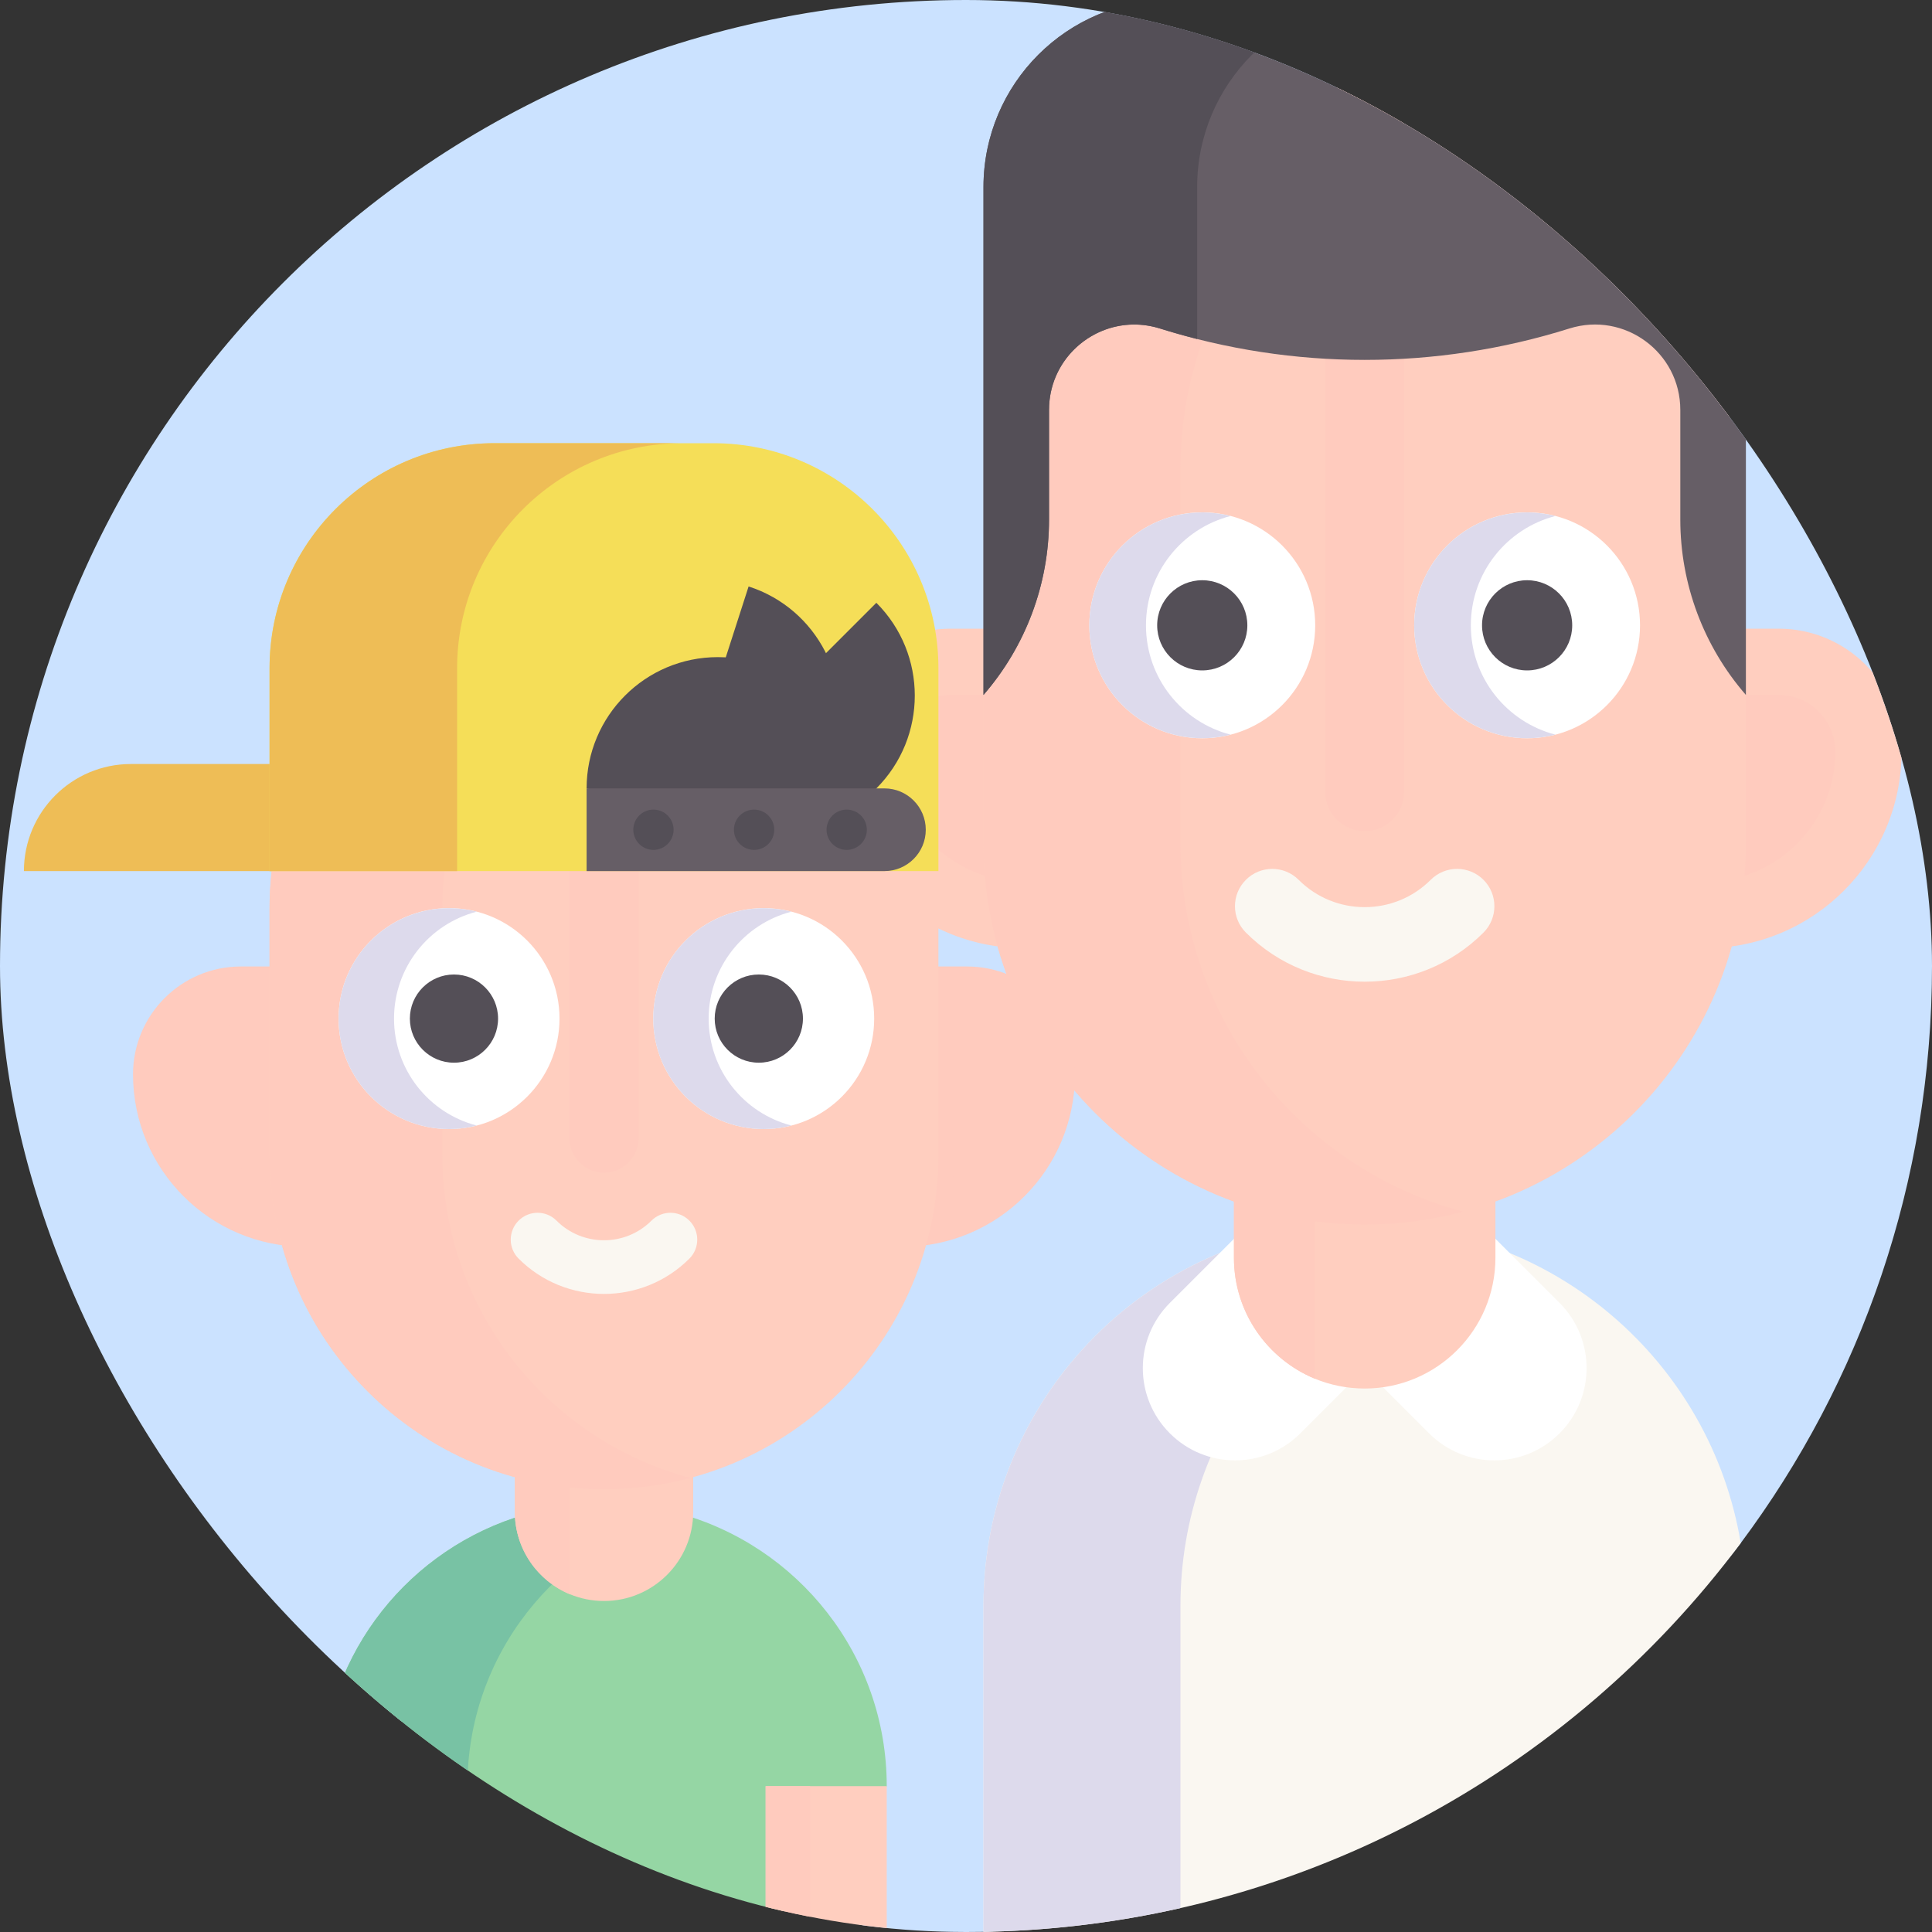 <svg width="40" height="40" viewBox="0 0 40 40" fill="none" xmlns="http://www.w3.org/2000/svg">
<rect x="0" y="0" width="40" height="40" fill="#333333" stroke="none"/>
<g clip-path="url(#clip0_127_284)">
<path d="M0 20C0 26.056 2.691 31.483 6.943 35.151C8.197 36.232 10.452 35.097 11.948 35.844C14.17 36.953 15.762 39.723 18.359 39.934C18.901 39.978 19.448 40 20 40C20.121 40 20.241 39.999 20.362 39.997C22.592 39.957 24.203 37.196 26.198 36.484C29.945 35.146 33.705 35.079 36.04 31.948C38.528 28.614 40 24.479 40 20C40 8.954 31.046 0 20 0C8.954 0 0 8.954 0 20Z" fill="#CBE2FF"/>
<path d="M36.04 31.948C32.461 36.745 26.78 39.883 20.362 39.997V33.245C20.362 28.886 23.895 25.352 28.254 25.352H28.255C32.171 25.352 35.422 28.206 36.04 31.948Z" fill="#FAF7F1"/>
<path d="M30.294 25.619C26.923 26.518 24.44 29.592 24.44 33.245V39.505C23.125 39.803 21.761 39.972 20.362 39.997V33.245C20.362 28.887 23.895 25.352 28.254 25.352C28.959 25.352 29.643 25.445 30.294 25.619Z" fill="#DDDAEC"/>
<path d="M30.956 25.642L28.255 22.941L24.221 26.975C23.474 27.721 23.474 28.93 24.221 29.676C24.966 30.422 26.176 30.422 26.922 29.676L30.956 25.642Z" fill="white"/>
<path d="M28.255 22.941L25.553 25.642L29.588 29.676C30.334 30.422 31.543 30.422 32.289 29.676C33.035 28.93 33.035 27.721 32.289 26.975L28.255 22.941Z" fill="white"/>
<path d="M30.961 21.189V26.041C30.961 27.535 29.748 28.748 28.255 28.748C27.887 28.748 27.538 28.675 27.218 28.543C26.238 28.135 25.547 27.169 25.547 26.041V21.189H30.961V21.189Z" fill="#FFCEBF"/>
<path d="M35.299 19.632H21.21C18.961 19.632 17.139 17.809 17.139 15.561C17.139 14.155 18.279 13.016 19.684 13.016H36.824C38.23 13.016 39.37 14.155 39.37 15.561C39.37 17.809 37.547 19.632 35.299 19.632Z" fill="#FFCEBF"/>
<path d="M21.21 18.26C19.722 18.26 18.511 17.049 18.511 15.561C18.511 14.914 19.038 14.388 19.684 14.388H36.824C37.471 14.388 37.998 14.914 37.998 15.561C37.998 17.049 36.787 18.26 35.299 18.26H21.21Z" fill="#FFCBBE"/>
<path d="M28.254 1.817C23.895 1.817 20.362 10.029 20.362 14.388V17.46C20.362 21.819 23.895 25.353 28.254 25.353C32.613 25.353 36.147 21.819 36.147 17.46V14.388C36.147 13.304 35.928 8.357 35.533 6.983C34.339 2.828 31.53 1.817 28.254 1.817Z" fill="#FFCEBF"/>
<path d="M30.294 25.086C29.643 25.26 28.96 25.353 28.254 25.353C23.895 25.353 20.362 21.819 20.362 17.46V14.388C20.362 12.209 20.997 6.979 22.425 4.381C23.853 1.783 26.075 1.817 28.254 1.817C28.96 1.817 29.643 1.91 30.294 2.084C26.923 2.983 24.44 6.057 24.44 9.71V17.46C24.44 21.114 26.923 24.188 30.294 25.086Z" fill="#FFCBBE"/>
<path d="M24.891 15.285C26.183 15.285 27.23 14.238 27.23 12.947C27.23 11.655 26.183 10.608 24.891 10.608C23.6 10.608 22.553 11.655 22.553 12.947C22.553 14.238 23.6 15.285 24.891 15.285Z" fill="white"/>
<path d="M25.478 15.21C25.29 15.259 25.094 15.284 24.891 15.284C23.6 15.284 22.553 14.238 22.553 12.947C22.553 11.655 23.599 10.609 24.891 10.609C25.094 10.609 25.29 10.635 25.478 10.683C24.47 10.943 23.726 11.857 23.726 12.947C23.726 14.036 24.47 14.95 25.478 15.21Z" fill="#DDDAEC"/>
<path d="M31.617 15.285C32.908 15.285 33.955 14.238 33.955 12.947C33.955 11.655 32.908 10.608 31.617 10.608C30.326 10.608 29.279 11.655 29.279 12.947C29.279 14.238 30.326 15.285 31.617 15.285Z" fill="white"/>
<path d="M32.204 15.21C32.016 15.259 31.82 15.284 31.617 15.284C30.326 15.284 29.279 14.238 29.279 12.947C29.279 11.655 30.325 10.609 31.617 10.609C31.82 10.609 32.016 10.635 32.204 10.683C31.196 10.943 30.452 11.857 30.452 12.947C30.452 14.036 31.196 14.95 32.204 15.21Z" fill="#DDDAEC"/>
<path d="M28.254 17.208C27.802 17.208 27.436 16.842 27.436 16.39V4.868H29.072V16.39C29.072 16.842 28.706 17.208 28.254 17.208Z" fill="#FFCBBE"/>
<path d="M24.891 13.88C25.407 13.88 25.825 13.462 25.825 12.947C25.825 12.431 25.407 12.013 24.891 12.013C24.376 12.013 23.958 12.431 23.958 12.947C23.958 13.462 24.376 13.88 24.891 13.88Z" fill="#544F57"/>
<path d="M31.617 13.88C32.133 13.88 32.551 13.462 32.551 12.947C32.551 12.431 32.133 12.013 31.617 12.013C31.102 12.013 30.684 12.431 30.684 12.947C30.684 13.462 31.102 13.88 31.617 13.88Z" fill="#544F57"/>
<path d="M30.714 19.308C29.358 20.664 27.151 20.664 25.795 19.308C25.493 19.007 25.493 18.517 25.795 18.216C26.096 17.914 26.586 17.914 26.887 18.216C27.641 18.97 28.867 18.97 29.621 18.216C29.923 17.914 30.412 17.914 30.714 18.216C31.015 18.517 31.015 19.007 30.714 19.308Z" fill="#FAF7F1"/>
<path d="M27.218 24.322V28.542C26.238 28.135 25.548 27.169 25.548 26.041V23.024L27.218 24.322Z" fill="#FFCBBE"/>
<path d="M36.147 14.388C35.271 13.381 34.789 12.092 34.789 10.758V8.487C34.789 7.294 33.631 6.444 32.493 6.801C29.733 7.668 26.775 7.668 24.015 6.801C22.877 6.444 21.719 7.294 21.719 8.487V10.758C21.719 12.092 21.237 13.381 20.362 14.388V11.126V3.873C20.362 1.734 22.096 0 24.234 0H32.274C34.413 0 36.147 1.734 36.147 3.873L36.147 14.388Z" fill="#665E66"/>
<path d="M28.659 0C26.52 0 24.786 1.734 24.786 3.873V7.019C24.528 6.954 24.271 6.881 24.015 6.801C23.836 6.745 23.657 6.719 23.482 6.719C22.542 6.719 21.719 7.481 21.719 8.487V10.758C21.719 12.092 21.237 13.38 20.362 14.388V3.873C20.362 1.734 22.095 0 24.234 0L28.659 0Z" fill="#544F57"/>
<path d="M0.495 18.035H7.01V15.818H2.711C1.487 15.818 0.495 16.811 0.495 18.035Z" fill="#EEBD56"/>
<path d="M18.359 36.98L17.432 39.007C16.58 38.938 16.67 39.742 15.851 39.569C13.636 39.102 11.555 38.267 9.677 37.132C8.709 36.548 7.795 35.884 6.944 35.15C7.711 32.813 9.911 31.126 12.505 31.126C13.028 31.126 13.535 31.195 14.018 31.323H14.019C16.518 31.991 18.359 34.271 18.359 36.98Z" fill="#95D6A4"/>
<path d="M14.018 31.323C11.518 31.991 9.677 34.271 9.677 36.98V37.132C8.709 36.548 7.795 35.884 6.944 35.15C7.711 32.813 9.911 31.126 12.505 31.126C13.028 31.126 13.535 31.195 14.018 31.323Z" fill="#78C2A4"/>
<path d="M14.352 28.61V31.3C14.352 32.32 13.524 33.147 12.506 33.147C12.255 33.147 12.017 33.097 11.799 33.007C11.13 32.729 10.659 32.07 10.659 31.3V28.61H14.352Z" fill="#FFCEBF"/>
<path d="M18.685 25.814H6.325C4.353 25.814 2.754 24.215 2.754 22.243C2.754 21.01 3.754 20.01 4.987 20.01H20.023C21.256 20.01 22.256 21.01 22.256 22.243C22.256 24.215 20.657 25.814 18.685 25.814Z" fill="#FFCBBE"/>
<path d="M6.325 24.61C5.02 24.61 3.958 23.548 3.958 22.243C3.958 21.676 4.42 21.214 4.987 21.214H20.023C20.59 21.214 21.052 21.676 21.052 22.243C21.052 23.548 19.99 24.61 18.685 24.61H6.325Z" fill="#FFCBBE"/>
<path d="M12.505 11.893C8.681 11.893 5.581 14.992 5.581 18.816V23.909C5.581 27.733 8.681 30.832 12.505 30.832C16.329 30.832 19.429 27.733 19.429 23.909V18.816C19.429 14.992 16.329 11.893 12.505 11.893Z" fill="#FFCEBF"/>
<path d="M14.294 30.599C13.723 30.751 13.124 30.832 12.505 30.832C8.681 30.832 5.581 27.733 5.581 23.909V18.816C5.581 14.993 8.681 11.893 12.505 11.893C13.124 11.893 13.723 11.974 14.294 12.126C11.337 12.915 9.159 15.612 9.159 18.816V23.909C9.159 27.114 11.337 29.811 14.294 30.599Z" fill="#FFCBBE"/>
<path d="M9.297 23.376C10.56 23.376 11.584 22.352 11.584 21.089C11.584 19.826 10.56 18.802 9.297 18.802C8.034 18.802 7.01 19.826 7.01 21.089C7.01 22.352 8.034 23.376 9.297 23.376Z" fill="white"/>
<path d="M9.871 23.303C9.687 23.351 9.496 23.376 9.297 23.376C8.034 23.376 7.01 22.352 7.01 21.089C7.01 19.826 8.034 18.803 9.297 18.803C9.496 18.803 9.687 18.828 9.871 18.875C8.885 19.129 8.158 20.024 8.158 21.089C8.158 22.155 8.885 23.049 9.871 23.303Z" fill="#DDDAEC"/>
<path d="M9.399 22.002C9.903 22.002 10.312 21.593 10.312 21.089C10.312 20.585 9.903 20.176 9.399 20.176C8.895 20.176 8.486 20.585 8.486 21.089C8.486 21.593 8.895 22.002 9.399 22.002Z" fill="#544F57"/>
<path d="M15.812 23.376C17.075 23.376 18.099 22.352 18.099 21.089C18.099 19.826 17.075 18.802 15.812 18.802C14.549 18.802 13.525 19.826 13.525 21.089C13.525 22.352 14.549 23.376 15.812 23.376Z" fill="white"/>
<path d="M16.386 23.303C16.202 23.351 16.01 23.376 15.812 23.376C14.549 23.376 13.525 22.352 13.525 21.089C13.525 19.826 14.549 18.803 15.812 18.803C16.01 18.803 16.202 18.828 16.386 18.875C15.4 19.129 14.672 20.024 14.672 21.089C14.672 22.155 15.4 23.049 16.386 23.303Z" fill="#DDDAEC"/>
<path d="M15.71 22.002C16.215 22.002 16.624 21.593 16.624 21.089C16.624 20.585 16.215 20.176 15.71 20.176C15.206 20.176 14.797 20.585 14.797 21.089C14.797 21.593 15.206 22.002 15.71 22.002Z" fill="#544F57"/>
<path d="M12.505 24.278C12.109 24.278 11.787 23.957 11.787 23.56V13.453H13.223V23.56C13.223 23.957 12.902 24.278 12.505 24.278Z" fill="#FFCBBE"/>
<path d="M11.799 30.35V33.007C11.13 32.729 10.659 32.07 10.659 31.301V30.351H11.799V30.35Z" fill="#FFCBBE"/>
<path d="M14.273 26.058C13.298 27.033 11.712 27.033 10.737 26.058C10.52 25.841 10.52 25.489 10.737 25.272C10.954 25.055 11.306 25.055 11.522 25.272C12.064 25.814 12.946 25.814 13.488 25.272C13.705 25.055 14.056 25.055 14.273 25.272C14.49 25.489 14.49 25.841 14.273 26.058Z" fill="#FAF7F1"/>
<path d="M18.359 36.98V39.934C18.05 39.909 17.743 39.877 17.438 39.837C17.215 39.809 16.994 39.777 16.773 39.741C16.463 39.691 16.156 39.633 15.852 39.569V36.98H18.359Z" fill="#FFCEBF"/>
<path d="M16.773 36.98V39.741C16.463 39.691 16.156 39.633 15.852 39.569V36.98H16.773Z" fill="#FFCBBE"/>
<path d="M14.769 9.176H10.241C7.668 9.176 5.581 11.262 5.581 13.835V18.035H19.429V13.835C19.429 11.262 17.343 9.176 14.769 9.176Z" fill="#F5DE58"/>
<path d="M14.124 9.176C11.55 9.176 9.464 11.262 9.464 13.835V18.035H5.581V13.835C5.581 11.262 7.668 9.176 10.241 9.176H14.124Z" fill="#EEBD56"/>
<path d="M12.145 16.323C12.145 14.822 13.361 13.605 14.862 13.605C16.363 13.605 17.579 14.822 17.579 16.323L15.848 16.59H13.206" fill="#544F57"/>
<path d="M14.301 16.323C15.362 17.384 17.082 17.384 18.144 16.323C19.205 15.261 19.205 13.541 18.144 12.48" fill="#544F57"/>
<path d="M13.833 17.315C15.261 17.774 16.792 16.989 17.252 15.561C17.712 14.133 16.927 12.602 15.499 12.142" fill="#544F57"/>
<path d="M18.311 18.035H12.145V16.323H18.311C18.783 16.323 19.167 16.706 19.167 17.179C19.167 17.651 18.783 18.035 18.311 18.035Z" fill="#665E66"/>
<path d="M17.53 17.596C17.761 17.596 17.947 17.409 17.947 17.179C17.947 16.948 17.761 16.762 17.53 16.762C17.3 16.762 17.113 16.948 17.113 17.179C17.113 17.409 17.3 17.596 17.53 17.596Z" fill="#544F57"/>
<path d="M15.613 17.596C15.843 17.596 16.03 17.409 16.03 17.179C16.03 16.948 15.843 16.762 15.613 16.762C15.382 16.762 15.195 16.948 15.195 17.179C15.195 17.409 15.382 17.596 15.613 17.596Z" fill="#544F57"/>
<path d="M13.529 17.596C13.759 17.596 13.946 17.409 13.946 17.179C13.946 16.948 13.759 16.762 13.529 16.762C13.298 16.762 13.112 16.948 13.112 17.179C13.112 17.409 13.298 17.596 13.529 17.596Z" fill="#544F57"/>
</g>
<defs>
<clipPath id="clip0_127_284">
<rect width="40" height="40" rx="20" fill="white"/>
</clipPath>
</defs>
</svg>
